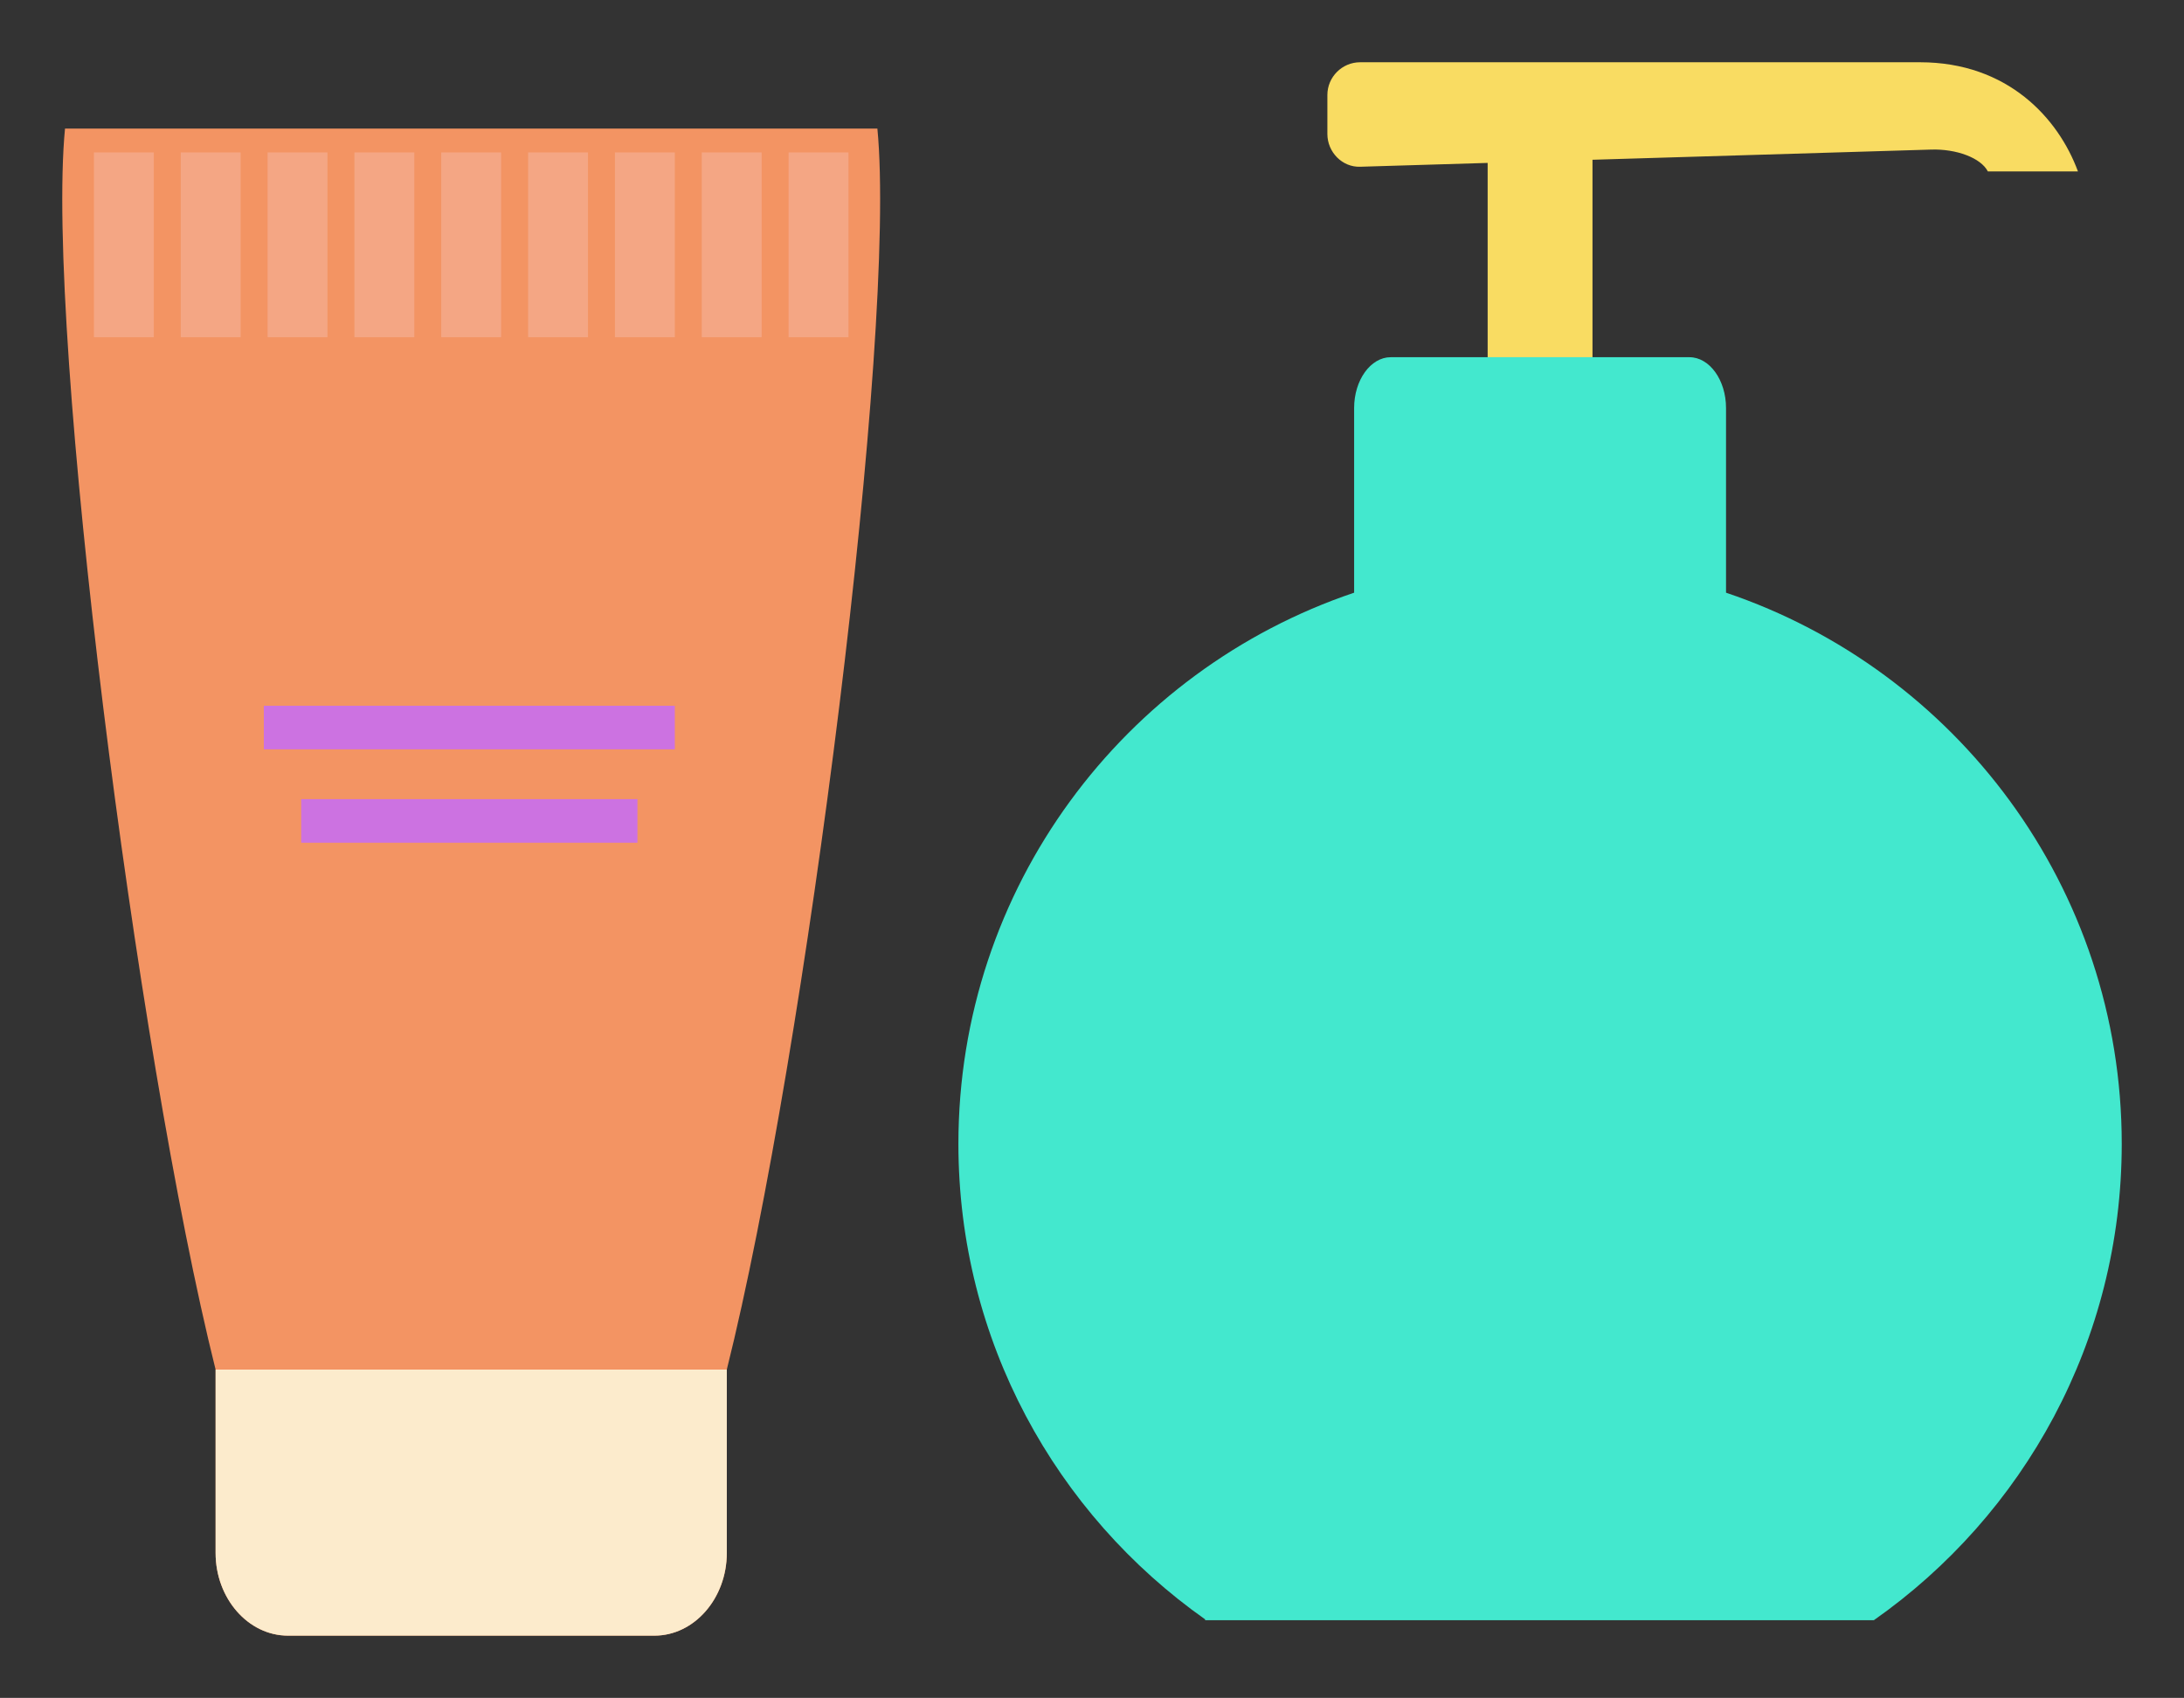 <?xml version="1.0" encoding="utf-8"?>
<!-- Generator: Adobe Illustrator 17.0.0, SVG Export Plug-In . SVG Version: 6.00 Build 0)  -->
<!DOCTYPE svg PUBLIC "-//W3C//DTD SVG 1.1//EN" "http://www.w3.org/Graphics/SVG/1.1/DTD/svg11.dtd">
<svg version="1.1" id="Layer_1" xmlns="http://www.w3.org/2000/svg" xmlns:xlink="http://www.w3.org/1999/xlink" x="0px" y="0px"
	 width="350.74px" height="272.72px" viewBox="0 0 350.74 272.72" enable-background="new 0 0 350.74 272.72" xml:space="preserve">
<rect x="0" y="0" width="350.74" height="272.72" fill="#333333" stroke="none"/>
<g>
	<g>
		<g>
			<path fill-rule="evenodd" clip-rule="evenodd" fill="#43E8CE" d="M277.192,95.199c36.945,12.457,63.549,47.39,63.549,88.534
				c0,31.644-15.739,59.611-39.813,76.509H296.4h-12.306H210.25h-16.521h-0.189v-0.136c-23.966-16.909-39.625-44.811-39.625-76.373
				c0-41.144,26.604-76.077,63.549-88.534l0,0H277.192L277.192,95.199L277.192,95.199z"/>
			<rect x="238.91" y="20.423" fill-rule="evenodd" clip-rule="evenodd" fill="#F9DC62" width="16.837" height="74.776"/>
			<path fill-rule="evenodd" clip-rule="evenodd" fill="#F9DC62" d="M218.43,10h89.916c14.102,0,22.237,9.022,25.363,17.534H319.24
				c-1.117-2.167-5.035-3.645-9.14-3.507l-91.67,2.756c-2.889,0.095-5.26-2.367-5.26-5.261v-6.26
				C213.17,12.367,215.537,10,218.43,10z"/>
			<path fill-rule="evenodd" clip-rule="evenodd" fill="#43E8CE" d="M277.192,109.861V65.535c0-4.489-2.651-8.16-5.879-8.16h-47.968
				c-3.232,0-5.879,3.68-5.879,8.16v44.326H277.192z"/>
		</g>
		<g>
			<path fill-rule="evenodd" clip-rule="evenodd" fill="#F39463" d="M46.248,262.72h58.85c6.393,0,11.624-5.98,11.624-13.289
				v-29.443c12.728-50.924,27.365-166.601,24.183-199.337H10.441C7.259,53.387,21.896,169.065,34.624,219.989v29.443
				C34.624,256.74,39.855,262.72,46.248,262.72z"/>
			<path fill-rule="evenodd" clip-rule="evenodd" fill="#FCEBCC" d="M46.248,262.72h58.85c6.393,0,11.624-5.98,11.624-13.289
				v-29.443H34.624v29.443C34.624,256.74,39.855,262.72,46.248,262.72z"/>
			<rect x="126.646" y="24.483" fill-rule="evenodd" clip-rule="evenodd" fill="#F4A684" width="9.616" height="29.683"/>
			<rect x="112.701" y="24.483" fill-rule="evenodd" clip-rule="evenodd" fill="#F4A684" width="9.616" height="29.683"/>
			<rect x="98.755" y="24.483" fill-rule="evenodd" clip-rule="evenodd" fill="#F4A684" width="9.618" height="29.683"/>
			<rect x="84.809" y="24.483" fill-rule="evenodd" clip-rule="evenodd" fill="#F4A684" width="9.618" height="29.683"/>
			<rect x="70.864" y="24.483" fill-rule="evenodd" clip-rule="evenodd" fill="#F4A684" width="9.618" height="29.683"/>
			<rect x="56.92" y="24.483" fill-rule="evenodd" clip-rule="evenodd" fill="#F4A684" width="9.616" height="29.683"/>
			<rect x="42.974" y="24.483" fill-rule="evenodd" clip-rule="evenodd" fill="#F4A684" width="9.618" height="29.683"/>
			<rect x="29.028" y="24.483" fill-rule="evenodd" clip-rule="evenodd" fill="#F4A684" width="9.618" height="29.683"/>
			<rect x="15.084" y="24.483" fill-rule="evenodd" clip-rule="evenodd" fill="#F4A684" width="9.616" height="29.683"/>
		</g>
	</g>
	<rect x="42.37" y="113.36" fill="#CC72E1" width="66" height="7"/>
	<rect x="48.37" y="128.36" fill="#CC72E1" width="54" height="7"/>
</g>
</svg>
